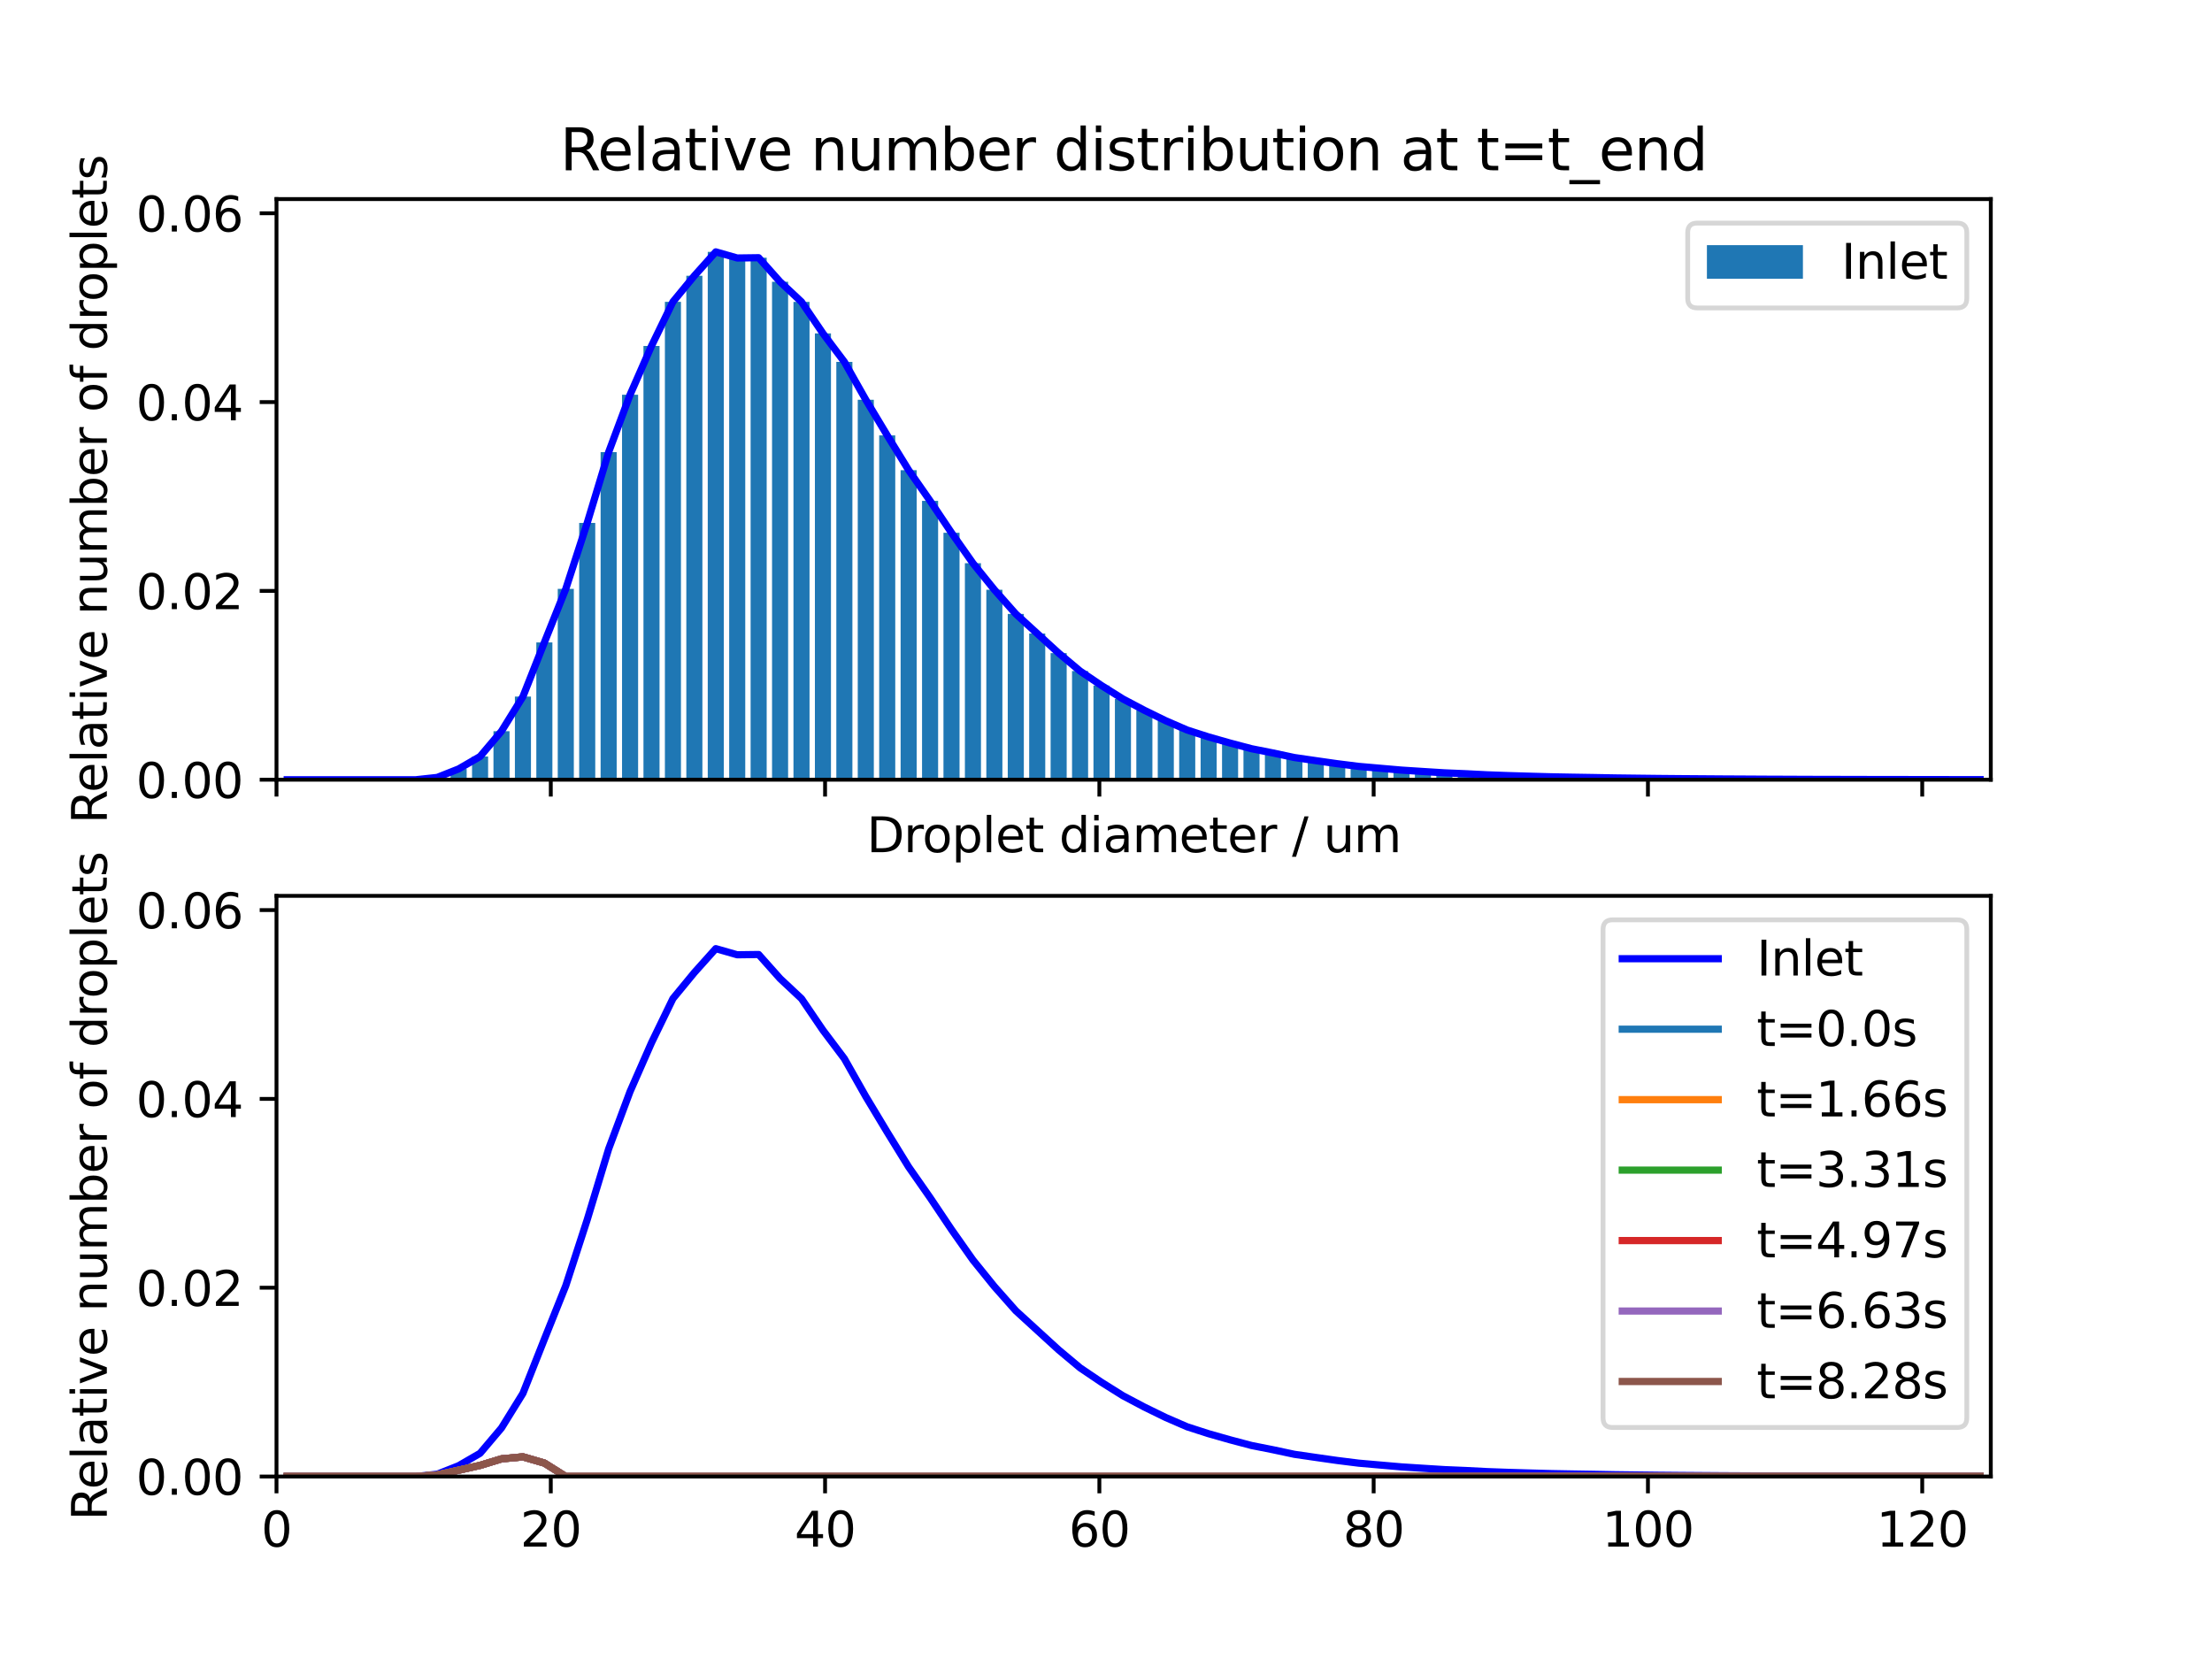 <?xml version="1.0" encoding="utf-8" standalone="no"?>
<!DOCTYPE svg PUBLIC "-//W3C//DTD SVG 1.1//EN"
  "http://www.w3.org/Graphics/SVG/1.1/DTD/svg11.dtd">
<svg xmlns:xlink="http://www.w3.org/1999/xlink" width="460.8pt" height="345.6pt" viewBox="0 0 460.8 345.6" xmlns="http://www.w3.org/2000/svg" version="1.1">
 <defs>
  <style type="text/css">*{stroke-linejoin: round; stroke-linecap: butt}</style>
 </defs>
 <g id="figure_1">
  <g id="patch_1">
   <path d="M 0 345.6 
L 460.8 345.6 
L 460.8 0 
L 0 0 
z
" style="fill: #ffffff"/>
  </g>
  <g id="axes_1">
   <g id="patch_2">
    <path d="M 57.6 162.432 
L 414.72 162.432 
L 414.72 41.472 
L 57.6 41.472 
z
" style="fill: #ffffff"/>
   </g>
   <g id="patch_3">
    <path d="M 58.158 162.432 
L 61.506 162.432 
L 61.506 162.432 
L 58.158 162.432 
z
" clip-path="url(#p326d465fbf)" style="fill: #1f77b4"/>
   </g>
   <g id="patch_4">
    <path d="M 62.622 162.432 
L 65.97 162.432 
L 65.97 162.432 
L 62.622 162.432 
z
" clip-path="url(#p326d465fbf)" style="fill: #1f77b4"/>
   </g>
   <g id="patch_5">
    <path d="M 67.086 162.432 
L 70.434 162.432 
L 70.434 162.432 
L 67.086 162.432 
z
" clip-path="url(#p326d465fbf)" style="fill: #1f77b4"/>
   </g>
   <g id="patch_6">
    <path d="M 71.55 162.432 
L 74.898 162.432 
L 74.898 162.432 
L 71.55 162.432 
z
" clip-path="url(#p326d465fbf)" style="fill: #1f77b4"/>
   </g>
   <g id="patch_7">
    <path d="M 76.014 162.432 
L 79.362 162.432 
L 79.362 162.432 
L 76.014 162.432 
z
" clip-path="url(#p326d465fbf)" style="fill: #1f77b4"/>
   </g>
   <g id="patch_8">
    <path d="M 80.478 162.432 
L 83.826 162.432 
L 83.826 162.432 
L 80.478 162.432 
z
" clip-path="url(#p326d465fbf)" style="fill: #1f77b4"/>
   </g>
   <g id="patch_9">
    <path d="M 84.942 162.432 
L 88.29 162.432 
L 88.29 162.432 
L 84.942 162.432 
z
" clip-path="url(#p326d465fbf)" style="fill: #1f77b4"/>
   </g>
   <g id="patch_10">
    <path d="M 89.406 162.432 
L 92.754 162.432 
L 92.754 161.95 
L 89.406 161.95 
z
" clip-path="url(#p326d465fbf)" style="fill: #1f77b4"/>
   </g>
   <g id="patch_11">
    <path d="M 93.87 162.432 
L 97.218 162.432 
L 97.218 160.181 
L 93.87 160.181 
z
" clip-path="url(#p326d465fbf)" style="fill: #1f77b4"/>
   </g>
   <g id="patch_12">
    <path d="M 98.334 162.432 
L 101.682 162.432 
L 101.682 157.596 
L 98.334 157.596 
z
" clip-path="url(#p326d465fbf)" style="fill: #1f77b4"/>
   </g>
   <g id="patch_13">
    <path d="M 102.798 162.432 
L 106.146 162.432 
L 106.146 152.318 
L 102.798 152.318 
z
" clip-path="url(#p326d465fbf)" style="fill: #1f77b4"/>
   </g>
   <g id="patch_14">
    <path d="M 107.262 162.432 
L 110.61 162.432 
L 110.61 145.111 
L 107.262 145.111 
z
" clip-path="url(#p326d465fbf)" style="fill: #1f77b4"/>
   </g>
   <g id="patch_15">
    <path d="M 111.726 162.432 
L 115.074 162.432 
L 115.074 133.833 
L 111.726 133.833 
z
" clip-path="url(#p326d465fbf)" style="fill: #1f77b4"/>
   </g>
   <g id="patch_16">
    <path d="M 116.19 162.432 
L 119.538 162.432 
L 119.538 122.677 
L 116.19 122.677 
z
" clip-path="url(#p326d465fbf)" style="fill: #1f77b4"/>
   </g>
   <g id="patch_17">
    <path d="M 120.654 162.432 
L 124.002 162.432 
L 124.002 108.932 
L 120.654 108.932 
z
" clip-path="url(#p326d465fbf)" style="fill: #1f77b4"/>
   </g>
   <g id="patch_18">
    <path d="M 125.118 162.432 
L 128.466 162.432 
L 128.466 94.19 
L 125.118 94.19 
z
" clip-path="url(#p326d465fbf)" style="fill: #1f77b4"/>
   </g>
   <g id="patch_19">
    <path d="M 129.582 162.432 
L 132.93 162.432 
L 132.93 82.231 
L 129.582 82.231 
z
" clip-path="url(#p326d465fbf)" style="fill: #1f77b4"/>
   </g>
   <g id="patch_20">
    <path d="M 134.046 162.432 
L 137.394 162.432 
L 137.394 72.073 
L 134.046 72.073 
z
" clip-path="url(#p326d465fbf)" style="fill: #1f77b4"/>
   </g>
   <g id="patch_21">
    <path d="M 138.51 162.432 
L 141.858 162.432 
L 141.858 62.872 
L 138.51 62.872 
z
" clip-path="url(#p326d465fbf)" style="fill: #1f77b4"/>
   </g>
   <g id="patch_22">
    <path d="M 142.974 162.432 
L 146.322 162.432 
L 146.322 57.449 
L 142.974 57.449 
z
" clip-path="url(#p326d465fbf)" style="fill: #1f77b4"/>
   </g>
   <g id="patch_23">
    <path d="M 147.438 162.432 
L 150.786 162.432 
L 150.786 52.468 
L 147.438 52.468 
z
" clip-path="url(#p326d465fbf)" style="fill: #1f77b4"/>
   </g>
   <g id="patch_24">
    <path d="M 151.902 162.432 
L 155.25 162.432 
L 155.25 53.746 
L 151.902 53.746 
z
" clip-path="url(#p326d465fbf)" style="fill: #1f77b4"/>
   </g>
   <g id="patch_25">
    <path d="M 156.366 162.432 
L 159.714 162.432 
L 159.714 53.687 
L 156.366 53.687 
z
" clip-path="url(#p326d465fbf)" style="fill: #1f77b4"/>
   </g>
   <g id="patch_26">
    <path d="M 160.83 162.432 
L 164.178 162.432 
L 164.178 58.701 
L 160.83 58.701 
z
" clip-path="url(#p326d465fbf)" style="fill: #1f77b4"/>
   </g>
   <g id="patch_27">
    <path d="M 165.294 162.432 
L 168.642 162.432 
L 168.642 62.886 
L 165.294 62.886 
z
" clip-path="url(#p326d465fbf)" style="fill: #1f77b4"/>
   </g>
   <g id="patch_28">
    <path d="M 169.758 162.432 
L 173.106 162.432 
L 173.106 69.451 
L 169.758 69.451 
z
" clip-path="url(#p326d465fbf)" style="fill: #1f77b4"/>
   </g>
   <g id="patch_29">
    <path d="M 174.222 162.432 
L 177.57 162.432 
L 177.57 75.384 
L 174.222 75.384 
z
" clip-path="url(#p326d465fbf)" style="fill: #1f77b4"/>
   </g>
   <g id="patch_30">
    <path d="M 178.686 162.432 
L 182.034 162.432 
L 182.034 83.275 
L 178.686 83.275 
z
" clip-path="url(#p326d465fbf)" style="fill: #1f77b4"/>
   </g>
   <g id="patch_31">
    <path d="M 183.15 162.432 
L 186.498 162.432 
L 186.498 90.695 
L 183.15 90.695 
z
" clip-path="url(#p326d465fbf)" style="fill: #1f77b4"/>
   </g>
   <g id="patch_32">
    <path d="M 187.614 162.432 
L 190.962 162.432 
L 190.962 97.942 
L 187.614 97.942 
z
" clip-path="url(#p326d465fbf)" style="fill: #1f77b4"/>
   </g>
   <g id="patch_33">
    <path d="M 192.078 162.432 
L 195.426 162.432 
L 195.426 104.334 
L 192.078 104.334 
z
" clip-path="url(#p326d465fbf)" style="fill: #1f77b4"/>
   </g>
   <g id="patch_34">
    <path d="M 196.542 162.432 
L 199.89 162.432 
L 199.89 110.987 
L 196.542 110.987 
z
" clip-path="url(#p326d465fbf)" style="fill: #1f77b4"/>
   </g>
   <g id="patch_35">
    <path d="M 201.006 162.432 
L 204.354 162.432 
L 204.354 117.328 
L 201.006 117.328 
z
" clip-path="url(#p326d465fbf)" style="fill: #1f77b4"/>
   </g>
   <g id="patch_36">
    <path d="M 205.47 162.432 
L 208.818 162.432 
L 208.818 122.85 
L 205.47 122.85 
z
" clip-path="url(#p326d465fbf)" style="fill: #1f77b4"/>
   </g>
   <g id="patch_37">
    <path d="M 209.934 162.432 
L 213.282 162.432 
L 213.282 127.894 
L 209.934 127.894 
z
" clip-path="url(#p326d465fbf)" style="fill: #1f77b4"/>
   </g>
   <g id="patch_38">
    <path d="M 214.398 162.432 
L 217.746 162.432 
L 217.746 131.976 
L 214.398 131.976 
z
" clip-path="url(#p326d465fbf)" style="fill: #1f77b4"/>
   </g>
   <g id="patch_39">
    <path d="M 218.862 162.432 
L 222.21 162.432 
L 222.21 136.055 
L 218.862 136.055 
z
" clip-path="url(#p326d465fbf)" style="fill: #1f77b4"/>
   </g>
   <g id="patch_40">
    <path d="M 223.326 162.432 
L 226.674 162.432 
L 226.674 139.793 
L 223.326 139.793 
z
" clip-path="url(#p326d465fbf)" style="fill: #1f77b4"/>
   </g>
   <g id="patch_41">
    <path d="M 227.79 162.432 
L 231.138 162.432 
L 231.138 142.809 
L 227.79 142.809 
z
" clip-path="url(#p326d465fbf)" style="fill: #1f77b4"/>
   </g>
   <g id="patch_42">
    <path d="M 232.254 162.432 
L 235.602 162.432 
L 235.602 145.607 
L 232.254 145.607 
z
" clip-path="url(#p326d465fbf)" style="fill: #1f77b4"/>
   </g>
   <g id="patch_43">
    <path d="M 236.718 162.432 
L 240.066 162.432 
L 240.066 147.968 
L 236.718 147.968 
z
" clip-path="url(#p326d465fbf)" style="fill: #1f77b4"/>
   </g>
   <g id="patch_44">
    <path d="M 241.182 162.432 
L 244.53 162.432 
L 244.53 150.149 
L 241.182 150.149 
z
" clip-path="url(#p326d465fbf)" style="fill: #1f77b4"/>
   </g>
   <g id="patch_45">
    <path d="M 245.646 162.432 
L 248.994 162.432 
L 248.994 152.083 
L 245.646 152.083 
z
" clip-path="url(#p326d465fbf)" style="fill: #1f77b4"/>
   </g>
   <g id="patch_46">
    <path d="M 250.11 162.432 
L 253.458 162.432 
L 253.458 153.52 
L 250.11 153.52 
z
" clip-path="url(#p326d465fbf)" style="fill: #1f77b4"/>
   </g>
   <g id="patch_47">
    <path d="M 254.574 162.432 
L 257.922 162.432 
L 257.922 154.788 
L 254.574 154.788 
z
" clip-path="url(#p326d465fbf)" style="fill: #1f77b4"/>
   </g>
   <g id="patch_48">
    <path d="M 259.038 162.432 
L 262.386 162.432 
L 262.386 155.969 
L 259.038 155.969 
z
" clip-path="url(#p326d465fbf)" style="fill: #1f77b4"/>
   </g>
   <g id="patch_49">
    <path d="M 263.502 162.432 
L 266.85 162.432 
L 266.85 156.855 
L 263.502 156.855 
z
" clip-path="url(#p326d465fbf)" style="fill: #1f77b4"/>
   </g>
   <g id="patch_50">
    <path d="M 267.966 162.432 
L 271.314 162.432 
L 271.314 157.806 
L 267.966 157.806 
z
" clip-path="url(#p326d465fbf)" style="fill: #1f77b4"/>
   </g>
   <g id="patch_51">
    <path d="M 272.43 162.432 
L 275.778 162.432 
L 275.778 158.456 
L 272.43 158.456 
z
" clip-path="url(#p326d465fbf)" style="fill: #1f77b4"/>
   </g>
   <g id="patch_52">
    <path d="M 276.894 162.432 
L 280.242 162.432 
L 280.242 159.093 
L 276.894 159.093 
z
" clip-path="url(#p326d465fbf)" style="fill: #1f77b4"/>
   </g>
   <g id="patch_53">
    <path d="M 281.358 162.432 
L 284.706 162.432 
L 284.706 159.651 
L 281.358 159.651 
z
" clip-path="url(#p326d465fbf)" style="fill: #1f77b4"/>
   </g>
   <g id="patch_54">
    <path d="M 285.822 162.432 
L 289.17 162.432 
L 289.17 160.041 
L 285.822 160.041 
z
" clip-path="url(#p326d465fbf)" style="fill: #1f77b4"/>
   </g>
   <g id="patch_55">
    <path d="M 290.286 162.432 
L 293.634 162.432 
L 293.634 160.428 
L 290.286 160.428 
z
" clip-path="url(#p326d465fbf)" style="fill: #1f77b4"/>
   </g>
   <g id="patch_56">
    <path d="M 294.75 162.432 
L 298.098 162.432 
L 298.098 160.715 
L 294.75 160.715 
z
" clip-path="url(#p326d465fbf)" style="fill: #1f77b4"/>
   </g>
   <g id="patch_57">
    <path d="M 299.214 162.432 
L 302.562 162.432 
L 302.562 160.994 
L 299.214 160.994 
z
" clip-path="url(#p326d465fbf)" style="fill: #1f77b4"/>
   </g>
   <g id="patch_58">
    <path d="M 303.678 162.432 
L 307.026 162.432 
L 307.026 161.182 
L 303.678 161.182 
z
" clip-path="url(#p326d465fbf)" style="fill: #1f77b4"/>
   </g>
   <g id="patch_59">
    <path d="M 308.142 162.432 
L 311.49 162.432 
L 311.49 161.41 
L 308.142 161.41 
z
" clip-path="url(#p326d465fbf)" style="fill: #1f77b4"/>
   </g>
   <g id="patch_60">
    <path d="M 312.606 162.432 
L 315.954 162.432 
L 315.954 161.571 
L 312.606 161.571 
z
" clip-path="url(#p326d465fbf)" style="fill: #1f77b4"/>
   </g>
   <g id="patch_61">
    <path d="M 317.07 162.432 
L 320.418 162.432 
L 320.418 161.702 
L 317.07 161.702 
z
" clip-path="url(#p326d465fbf)" style="fill: #1f77b4"/>
   </g>
   <g id="patch_62">
    <path d="M 321.534 162.432 
L 324.882 162.432 
L 324.882 161.823 
L 321.534 161.823 
z
" clip-path="url(#p326d465fbf)" style="fill: #1f77b4"/>
   </g>
   <g id="patch_63">
    <path d="M 325.998 162.432 
L 329.346 162.432 
L 329.346 161.905 
L 325.998 161.905 
z
" clip-path="url(#p326d465fbf)" style="fill: #1f77b4"/>
   </g>
   <g id="patch_64">
    <path d="M 330.462 162.432 
L 333.81 162.432 
L 333.81 161.977 
L 330.462 161.977 
z
" clip-path="url(#p326d465fbf)" style="fill: #1f77b4"/>
   </g>
   <g id="patch_65">
    <path d="M 334.926 162.432 
L 338.274 162.432 
L 338.274 162.059 
L 334.926 162.059 
z
" clip-path="url(#p326d465fbf)" style="fill: #1f77b4"/>
   </g>
   <g id="patch_66">
    <path d="M 339.39 162.432 
L 342.738 162.432 
L 342.738 162.114 
L 339.39 162.114 
z
" clip-path="url(#p326d465fbf)" style="fill: #1f77b4"/>
   </g>
   <g id="patch_67">
    <path d="M 343.854 162.432 
L 347.202 162.432 
L 347.202 162.166 
L 343.854 162.166 
z
" clip-path="url(#p326d465fbf)" style="fill: #1f77b4"/>
   </g>
   <g id="patch_68">
    <path d="M 348.318 162.432 
L 351.666 162.432 
L 351.666 162.206 
L 348.318 162.206 
z
" clip-path="url(#p326d465fbf)" style="fill: #1f77b4"/>
   </g>
   <g id="patch_69">
    <path d="M 352.782 162.432 
L 356.13 162.432 
L 356.13 162.238 
L 352.782 162.238 
z
" clip-path="url(#p326d465fbf)" style="fill: #1f77b4"/>
   </g>
   <g id="patch_70">
    <path d="M 357.246 162.432 
L 360.594 162.432 
L 360.594 162.27 
L 357.246 162.27 
z
" clip-path="url(#p326d465fbf)" style="fill: #1f77b4"/>
   </g>
   <g id="patch_71">
    <path d="M 361.71 162.432 
L 365.058 162.432 
L 365.058 162.293 
L 361.71 162.293 
z
" clip-path="url(#p326d465fbf)" style="fill: #1f77b4"/>
   </g>
   <g id="patch_72">
    <path d="M 366.174 162.432 
L 369.522 162.432 
L 369.522 162.318 
L 366.174 162.318 
z
" clip-path="url(#p326d465fbf)" style="fill: #1f77b4"/>
   </g>
   <g id="patch_73">
    <path d="M 370.638 162.432 
L 373.986 162.432 
L 373.986 162.335 
L 370.638 162.335 
z
" clip-path="url(#p326d465fbf)" style="fill: #1f77b4"/>
   </g>
   <g id="patch_74">
    <path d="M 375.102 162.432 
L 378.45 162.432 
L 378.45 162.354 
L 375.102 162.354 
z
" clip-path="url(#p326d465fbf)" style="fill: #1f77b4"/>
   </g>
   <g id="patch_75">
    <path d="M 379.566 162.432 
L 382.914 162.432 
L 382.914 162.363 
L 379.566 162.363 
z
" clip-path="url(#p326d465fbf)" style="fill: #1f77b4"/>
   </g>
   <g id="patch_76">
    <path d="M 384.03 162.432 
L 387.378 162.432 
L 387.378 162.374 
L 384.03 162.374 
z
" clip-path="url(#p326d465fbf)" style="fill: #1f77b4"/>
   </g>
   <g id="patch_77">
    <path d="M 388.494 162.432 
L 391.842 162.432 
L 391.842 162.383 
L 388.494 162.383 
z
" clip-path="url(#p326d465fbf)" style="fill: #1f77b4"/>
   </g>
   <g id="patch_78">
    <path d="M 392.958 162.432 
L 396.306 162.432 
L 396.306 162.388 
L 392.958 162.388 
z
" clip-path="url(#p326d465fbf)" style="fill: #1f77b4"/>
   </g>
   <g id="patch_79">
    <path d="M 397.422 162.432 
L 400.77 162.432 
L 400.77 162.395 
L 397.422 162.395 
z
" clip-path="url(#p326d465fbf)" style="fill: #1f77b4"/>
   </g>
   <g id="patch_80">
    <path d="M 401.886 162.432 
L 405.234 162.432 
L 405.234 162.401 
L 401.886 162.401 
z
" clip-path="url(#p326d465fbf)" style="fill: #1f77b4"/>
   </g>
   <g id="patch_81">
    <path d="M 406.35 162.432 
L 409.698 162.432 
L 409.698 162.408 
L 406.35 162.408 
z
" clip-path="url(#p326d465fbf)" style="fill: #1f77b4"/>
   </g>
   <g id="patch_82">
    <path d="M 410.814 162.432 
L 414.162 162.432 
L 414.162 162.411 
L 410.814 162.411 
z
" clip-path="url(#p326d465fbf)" style="fill: #1f77b4"/>
   </g>
   <g id="matplotlib.axis_1">
    <g id="xtick_1">
     <g id="line2d_1">
      <defs>
       <path id="mddc03c57d8" d="M 0 0 
L 0 3.5 
" style="stroke: #000000; stroke-width: 0.8"/>
      </defs>
      <g>
       <use xlink:href="#mddc03c57d8" x="57.6" y="162.432" style="stroke: #000000; stroke-width: 0.8"/>
      </g>
     </g>
    </g>
    <g id="xtick_2">
     <g id="line2d_2">
      <g>
       <use xlink:href="#mddc03c57d8" x="114.739" y="162.432" style="stroke: #000000; stroke-width: 0.8"/>
      </g>
     </g>
    </g>
    <g id="xtick_3">
     <g id="line2d_3">
      <g>
       <use xlink:href="#mddc03c57d8" x="171.878" y="162.432" style="stroke: #000000; stroke-width: 0.8"/>
      </g>
     </g>
    </g>
    <g id="xtick_4">
     <g id="line2d_4">
      <g>
       <use xlink:href="#mddc03c57d8" x="229.018" y="162.432" style="stroke: #000000; stroke-width: 0.8"/>
      </g>
     </g>
    </g>
    <g id="xtick_5">
     <g id="line2d_5">
      <g>
       <use xlink:href="#mddc03c57d8" x="286.157" y="162.432" style="stroke: #000000; stroke-width: 0.8"/>
      </g>
     </g>
    </g>
    <g id="xtick_6">
     <g id="line2d_6">
      <g>
       <use xlink:href="#mddc03c57d8" x="343.296" y="162.432" style="stroke: #000000; stroke-width: 0.8"/>
      </g>
     </g>
    </g>
    <g id="xtick_7">
     <g id="line2d_7">
      <g>
       <use xlink:href="#mddc03c57d8" x="400.435" y="162.432" style="stroke: #000000; stroke-width: 0.8"/>
      </g>
     </g>
    </g>
    <g id="text_1">
     <!-- Droplet diameter / um -->
     <g transform="translate(180.551 177.53) scale(0.1 -0.1)">
      <defs>
       <path id="DejaVuSans-44" d="M 1259 4147 
L 1259 519 
L 2022 519 
Q 2988 519 3436 956 
Q 3884 1394 3884 2338 
Q 3884 3275 3436 3711 
Q 2988 4147 2022 4147 
L 1259 4147 
z
M 628 4666 
L 1925 4666 
Q 3281 4666 3915 4102 
Q 4550 3538 4550 2338 
Q 4550 1131 3912 565 
Q 3275 0 1925 0 
L 628 0 
L 628 4666 
z
" transform="scale(0.016)"/>
       <path id="DejaVuSans-72" d="M 2631 2963 
Q 2534 3019 2420 3045 
Q 2306 3072 2169 3072 
Q 1681 3072 1420 2755 
Q 1159 2438 1159 1844 
L 1159 0 
L 581 0 
L 581 3500 
L 1159 3500 
L 1159 2956 
Q 1341 3275 1631 3429 
Q 1922 3584 2338 3584 
Q 2397 3584 2469 3576 
Q 2541 3569 2628 3553 
L 2631 2963 
z
" transform="scale(0.016)"/>
       <path id="DejaVuSans-6f" d="M 1959 3097 
Q 1497 3097 1228 2736 
Q 959 2375 959 1747 
Q 959 1119 1226 758 
Q 1494 397 1959 397 
Q 2419 397 2687 759 
Q 2956 1122 2956 1747 
Q 2956 2369 2687 2733 
Q 2419 3097 1959 3097 
z
M 1959 3584 
Q 2709 3584 3137 3096 
Q 3566 2609 3566 1747 
Q 3566 888 3137 398 
Q 2709 -91 1959 -91 
Q 1206 -91 779 398 
Q 353 888 353 1747 
Q 353 2609 779 3096 
Q 1206 3584 1959 3584 
z
" transform="scale(0.016)"/>
       <path id="DejaVuSans-70" d="M 1159 525 
L 1159 -1331 
L 581 -1331 
L 581 3500 
L 1159 3500 
L 1159 2969 
Q 1341 3281 1617 3432 
Q 1894 3584 2278 3584 
Q 2916 3584 3314 3078 
Q 3713 2572 3713 1747 
Q 3713 922 3314 415 
Q 2916 -91 2278 -91 
Q 1894 -91 1617 61 
Q 1341 213 1159 525 
z
M 3116 1747 
Q 3116 2381 2855 2742 
Q 2594 3103 2138 3103 
Q 1681 3103 1420 2742 
Q 1159 2381 1159 1747 
Q 1159 1113 1420 752 
Q 1681 391 2138 391 
Q 2594 391 2855 752 
Q 3116 1113 3116 1747 
z
" transform="scale(0.016)"/>
       <path id="DejaVuSans-6c" d="M 603 4863 
L 1178 4863 
L 1178 0 
L 603 0 
L 603 4863 
z
" transform="scale(0.016)"/>
       <path id="DejaVuSans-65" d="M 3597 1894 
L 3597 1613 
L 953 1613 
Q 991 1019 1311 708 
Q 1631 397 2203 397 
Q 2534 397 2845 478 
Q 3156 559 3463 722 
L 3463 178 
Q 3153 47 2828 -22 
Q 2503 -91 2169 -91 
Q 1331 -91 842 396 
Q 353 884 353 1716 
Q 353 2575 817 3079 
Q 1281 3584 2069 3584 
Q 2775 3584 3186 3129 
Q 3597 2675 3597 1894 
z
M 3022 2063 
Q 3016 2534 2758 2815 
Q 2500 3097 2075 3097 
Q 1594 3097 1305 2825 
Q 1016 2553 972 2059 
L 3022 2063 
z
" transform="scale(0.016)"/>
       <path id="DejaVuSans-74" d="M 1172 4494 
L 1172 3500 
L 2356 3500 
L 2356 3053 
L 1172 3053 
L 1172 1153 
Q 1172 725 1289 603 
Q 1406 481 1766 481 
L 2356 481 
L 2356 0 
L 1766 0 
Q 1100 0 847 248 
Q 594 497 594 1153 
L 594 3053 
L 172 3053 
L 172 3500 
L 594 3500 
L 594 4494 
L 1172 4494 
z
" transform="scale(0.016)"/>
       <path id="DejaVuSans-20" transform="scale(0.016)"/>
       <path id="DejaVuSans-64" d="M 2906 2969 
L 2906 4863 
L 3481 4863 
L 3481 0 
L 2906 0 
L 2906 525 
Q 2725 213 2448 61 
Q 2172 -91 1784 -91 
Q 1150 -91 751 415 
Q 353 922 353 1747 
Q 353 2572 751 3078 
Q 1150 3584 1784 3584 
Q 2172 3584 2448 3432 
Q 2725 3281 2906 2969 
z
M 947 1747 
Q 947 1113 1208 752 
Q 1469 391 1925 391 
Q 2381 391 2643 752 
Q 2906 1113 2906 1747 
Q 2906 2381 2643 2742 
Q 2381 3103 1925 3103 
Q 1469 3103 1208 2742 
Q 947 2381 947 1747 
z
" transform="scale(0.016)"/>
       <path id="DejaVuSans-69" d="M 603 3500 
L 1178 3500 
L 1178 0 
L 603 0 
L 603 3500 
z
M 603 4863 
L 1178 4863 
L 1178 4134 
L 603 4134 
L 603 4863 
z
" transform="scale(0.016)"/>
       <path id="DejaVuSans-61" d="M 2194 1759 
Q 1497 1759 1228 1600 
Q 959 1441 959 1056 
Q 959 750 1161 570 
Q 1363 391 1709 391 
Q 2188 391 2477 730 
Q 2766 1069 2766 1631 
L 2766 1759 
L 2194 1759 
z
M 3341 1997 
L 3341 0 
L 2766 0 
L 2766 531 
Q 2569 213 2275 61 
Q 1981 -91 1556 -91 
Q 1019 -91 701 211 
Q 384 513 384 1019 
Q 384 1609 779 1909 
Q 1175 2209 1959 2209 
L 2766 2209 
L 2766 2266 
Q 2766 2663 2505 2880 
Q 2244 3097 1772 3097 
Q 1472 3097 1187 3025 
Q 903 2953 641 2809 
L 641 3341 
Q 956 3463 1253 3523 
Q 1550 3584 1831 3584 
Q 2591 3584 2966 3190 
Q 3341 2797 3341 1997 
z
" transform="scale(0.016)"/>
       <path id="DejaVuSans-6d" d="M 3328 2828 
Q 3544 3216 3844 3400 
Q 4144 3584 4550 3584 
Q 5097 3584 5394 3201 
Q 5691 2819 5691 2113 
L 5691 0 
L 5113 0 
L 5113 2094 
Q 5113 2597 4934 2840 
Q 4756 3084 4391 3084 
Q 3944 3084 3684 2787 
Q 3425 2491 3425 1978 
L 3425 0 
L 2847 0 
L 2847 2094 
Q 2847 2600 2669 2842 
Q 2491 3084 2119 3084 
Q 1678 3084 1418 2786 
Q 1159 2488 1159 1978 
L 1159 0 
L 581 0 
L 581 3500 
L 1159 3500 
L 1159 2956 
Q 1356 3278 1631 3431 
Q 1906 3584 2284 3584 
Q 2666 3584 2933 3390 
Q 3200 3197 3328 2828 
z
" transform="scale(0.016)"/>
       <path id="DejaVuSans-2f" d="M 1625 4666 
L 2156 4666 
L 531 -594 
L 0 -594 
L 1625 4666 
z
" transform="scale(0.016)"/>
       <path id="DejaVuSans-75" d="M 544 1381 
L 544 3500 
L 1119 3500 
L 1119 1403 
Q 1119 906 1312 657 
Q 1506 409 1894 409 
Q 2359 409 2629 706 
Q 2900 1003 2900 1516 
L 2900 3500 
L 3475 3500 
L 3475 0 
L 2900 0 
L 2900 538 
Q 2691 219 2414 64 
Q 2138 -91 1772 -91 
Q 1169 -91 856 284 
Q 544 659 544 1381 
z
M 1991 3584 
L 1991 3584 
z
" transform="scale(0.016)"/>
      </defs>
      <use xlink:href="#DejaVuSans-44"/>
      <use xlink:href="#DejaVuSans-72" x="77.002"/>
      <use xlink:href="#DejaVuSans-6f" x="115.865"/>
      <use xlink:href="#DejaVuSans-70" x="177.047"/>
      <use xlink:href="#DejaVuSans-6c" x="240.523"/>
      <use xlink:href="#DejaVuSans-65" x="268.307"/>
      <use xlink:href="#DejaVuSans-74" x="329.83"/>
      <use xlink:href="#DejaVuSans-20" x="369.039"/>
      <use xlink:href="#DejaVuSans-64" x="400.826"/>
      <use xlink:href="#DejaVuSans-69" x="464.303"/>
      <use xlink:href="#DejaVuSans-61" x="492.086"/>
      <use xlink:href="#DejaVuSans-6d" x="553.365"/>
      <use xlink:href="#DejaVuSans-65" x="650.777"/>
      <use xlink:href="#DejaVuSans-74" x="712.301"/>
      <use xlink:href="#DejaVuSans-65" x="751.51"/>
      <use xlink:href="#DejaVuSans-72" x="813.033"/>
      <use xlink:href="#DejaVuSans-20" x="854.146"/>
      <use xlink:href="#DejaVuSans-2f" x="885.934"/>
      <use xlink:href="#DejaVuSans-20" x="919.625"/>
      <use xlink:href="#DejaVuSans-75" x="951.412"/>
      <use xlink:href="#DejaVuSans-6d" x="1014.791"/>
     </g>
    </g>
   </g>
   <g id="matplotlib.axis_2">
    <g id="ytick_1">
     <g id="line2d_8">
      <defs>
       <path id="m9ff83c7c38" d="M 0 0 
L -3.5 0 
" style="stroke: #000000; stroke-width: 0.8"/>
      </defs>
      <g>
       <use xlink:href="#m9ff83c7c38" x="57.6" y="162.432" style="stroke: #000000; stroke-width: 0.8"/>
      </g>
     </g>
     <g id="text_2">
      <!-- 0.00 -->
      <g transform="translate(28.334 166.231) scale(0.1 -0.1)">
       <defs>
        <path id="DejaVuSans-30" d="M 2034 4250 
Q 1547 4250 1301 3770 
Q 1056 3291 1056 2328 
Q 1056 1369 1301 889 
Q 1547 409 2034 409 
Q 2525 409 2770 889 
Q 3016 1369 3016 2328 
Q 3016 3291 2770 3770 
Q 2525 4250 2034 4250 
z
M 2034 4750 
Q 2819 4750 3233 4129 
Q 3647 3509 3647 2328 
Q 3647 1150 3233 529 
Q 2819 -91 2034 -91 
Q 1250 -91 836 529 
Q 422 1150 422 2328 
Q 422 3509 836 4129 
Q 1250 4750 2034 4750 
z
" transform="scale(0.016)"/>
        <path id="DejaVuSans-2e" d="M 684 794 
L 1344 794 
L 1344 0 
L 684 0 
L 684 794 
z
" transform="scale(0.016)"/>
       </defs>
       <use xlink:href="#DejaVuSans-30"/>
       <use xlink:href="#DejaVuSans-2e" x="63.623"/>
       <use xlink:href="#DejaVuSans-30" x="95.41"/>
       <use xlink:href="#DejaVuSans-30" x="159.033"/>
      </g>
     </g>
    </g>
    <g id="ytick_2">
     <g id="line2d_9">
      <g>
       <use xlink:href="#m9ff83c7c38" x="57.6" y="123.098" style="stroke: #000000; stroke-width: 0.8"/>
      </g>
     </g>
     <g id="text_3">
      <!-- 0.02 -->
      <g transform="translate(28.334 126.897) scale(0.1 -0.1)">
       <defs>
        <path id="DejaVuSans-32" d="M 1228 531 
L 3431 531 
L 3431 0 
L 469 0 
L 469 531 
Q 828 903 1448 1529 
Q 2069 2156 2228 2338 
Q 2531 2678 2651 2914 
Q 2772 3150 2772 3378 
Q 2772 3750 2511 3984 
Q 2250 4219 1831 4219 
Q 1534 4219 1204 4116 
Q 875 4013 500 3803 
L 500 4441 
Q 881 4594 1212 4672 
Q 1544 4750 1819 4750 
Q 2544 4750 2975 4387 
Q 3406 4025 3406 3419 
Q 3406 3131 3298 2873 
Q 3191 2616 2906 2266 
Q 2828 2175 2409 1742 
Q 1991 1309 1228 531 
z
" transform="scale(0.016)"/>
       </defs>
       <use xlink:href="#DejaVuSans-30"/>
       <use xlink:href="#DejaVuSans-2e" x="63.623"/>
       <use xlink:href="#DejaVuSans-30" x="95.41"/>
       <use xlink:href="#DejaVuSans-32" x="159.033"/>
      </g>
     </g>
    </g>
    <g id="ytick_3">
     <g id="line2d_10">
      <g>
       <use xlink:href="#m9ff83c7c38" x="57.6" y="83.764" style="stroke: #000000; stroke-width: 0.8"/>
      </g>
     </g>
     <g id="text_4">
      <!-- 0.04 -->
      <g transform="translate(28.334 87.564) scale(0.1 -0.1)">
       <defs>
        <path id="DejaVuSans-34" d="M 2419 4116 
L 825 1625 
L 2419 1625 
L 2419 4116 
z
M 2253 4666 
L 3047 4666 
L 3047 1625 
L 3713 1625 
L 3713 1100 
L 3047 1100 
L 3047 0 
L 2419 0 
L 2419 1100 
L 313 1100 
L 313 1709 
L 2253 4666 
z
" transform="scale(0.016)"/>
       </defs>
       <use xlink:href="#DejaVuSans-30"/>
       <use xlink:href="#DejaVuSans-2e" x="63.623"/>
       <use xlink:href="#DejaVuSans-30" x="95.41"/>
       <use xlink:href="#DejaVuSans-34" x="159.033"/>
      </g>
     </g>
    </g>
    <g id="ytick_4">
     <g id="line2d_11">
      <g>
       <use xlink:href="#m9ff83c7c38" x="57.6" y="44.43" style="stroke: #000000; stroke-width: 0.8"/>
      </g>
     </g>
     <g id="text_5">
      <!-- 0.06 -->
      <g transform="translate(28.334 48.23) scale(0.1 -0.1)">
       <defs>
        <path id="DejaVuSans-36" d="M 2113 2584 
Q 1688 2584 1439 2293 
Q 1191 2003 1191 1497 
Q 1191 994 1439 701 
Q 1688 409 2113 409 
Q 2538 409 2786 701 
Q 3034 994 3034 1497 
Q 3034 2003 2786 2293 
Q 2538 2584 2113 2584 
z
M 3366 4563 
L 3366 3988 
Q 3128 4100 2886 4159 
Q 2644 4219 2406 4219 
Q 1781 4219 1451 3797 
Q 1122 3375 1075 2522 
Q 1259 2794 1537 2939 
Q 1816 3084 2150 3084 
Q 2853 3084 3261 2657 
Q 3669 2231 3669 1497 
Q 3669 778 3244 343 
Q 2819 -91 2113 -91 
Q 1303 -91 875 529 
Q 447 1150 447 2328 
Q 447 3434 972 4092 
Q 1497 4750 2381 4750 
Q 2619 4750 2861 4703 
Q 3103 4656 3366 4563 
z
" transform="scale(0.016)"/>
       </defs>
       <use xlink:href="#DejaVuSans-30"/>
       <use xlink:href="#DejaVuSans-2e" x="63.623"/>
       <use xlink:href="#DejaVuSans-30" x="95.41"/>
       <use xlink:href="#DejaVuSans-36" x="159.033"/>
      </g>
     </g>
    </g>
    <g id="text_6">
     <!-- Relative number of droplets -->
     <g transform="translate(22.255 171.598) rotate(-90) scale(0.1 -0.1)">
      <defs>
       <path id="DejaVuSans-52" d="M 2841 2188 
Q 3044 2119 3236 1894 
Q 3428 1669 3622 1275 
L 4263 0 
L 3584 0 
L 2988 1197 
Q 2756 1666 2539 1819 
Q 2322 1972 1947 1972 
L 1259 1972 
L 1259 0 
L 628 0 
L 628 4666 
L 2053 4666 
Q 2853 4666 3247 4331 
Q 3641 3997 3641 3322 
Q 3641 2881 3436 2590 
Q 3231 2300 2841 2188 
z
M 1259 4147 
L 1259 2491 
L 2053 2491 
Q 2509 2491 2742 2702 
Q 2975 2913 2975 3322 
Q 2975 3731 2742 3939 
Q 2509 4147 2053 4147 
L 1259 4147 
z
" transform="scale(0.016)"/>
       <path id="DejaVuSans-76" d="M 191 3500 
L 800 3500 
L 1894 563 
L 2988 3500 
L 3597 3500 
L 2284 0 
L 1503 0 
L 191 3500 
z
" transform="scale(0.016)"/>
       <path id="DejaVuSans-6e" d="M 3513 2113 
L 3513 0 
L 2938 0 
L 2938 2094 
Q 2938 2591 2744 2837 
Q 2550 3084 2163 3084 
Q 1697 3084 1428 2787 
Q 1159 2491 1159 1978 
L 1159 0 
L 581 0 
L 581 3500 
L 1159 3500 
L 1159 2956 
Q 1366 3272 1645 3428 
Q 1925 3584 2291 3584 
Q 2894 3584 3203 3211 
Q 3513 2838 3513 2113 
z
" transform="scale(0.016)"/>
       <path id="DejaVuSans-62" d="M 3116 1747 
Q 3116 2381 2855 2742 
Q 2594 3103 2138 3103 
Q 1681 3103 1420 2742 
Q 1159 2381 1159 1747 
Q 1159 1113 1420 752 
Q 1681 391 2138 391 
Q 2594 391 2855 752 
Q 3116 1113 3116 1747 
z
M 1159 2969 
Q 1341 3281 1617 3432 
Q 1894 3584 2278 3584 
Q 2916 3584 3314 3078 
Q 3713 2572 3713 1747 
Q 3713 922 3314 415 
Q 2916 -91 2278 -91 
Q 1894 -91 1617 61 
Q 1341 213 1159 525 
L 1159 0 
L 581 0 
L 581 4863 
L 1159 4863 
L 1159 2969 
z
" transform="scale(0.016)"/>
       <path id="DejaVuSans-66" d="M 2375 4863 
L 2375 4384 
L 1825 4384 
Q 1516 4384 1395 4259 
Q 1275 4134 1275 3809 
L 1275 3500 
L 2222 3500 
L 2222 3053 
L 1275 3053 
L 1275 0 
L 697 0 
L 697 3053 
L 147 3053 
L 147 3500 
L 697 3500 
L 697 3744 
Q 697 4328 969 4595 
Q 1241 4863 1831 4863 
L 2375 4863 
z
" transform="scale(0.016)"/>
       <path id="DejaVuSans-73" d="M 2834 3397 
L 2834 2853 
Q 2591 2978 2328 3040 
Q 2066 3103 1784 3103 
Q 1356 3103 1142 2972 
Q 928 2841 928 2578 
Q 928 2378 1081 2264 
Q 1234 2150 1697 2047 
L 1894 2003 
Q 2506 1872 2764 1633 
Q 3022 1394 3022 966 
Q 3022 478 2636 193 
Q 2250 -91 1575 -91 
Q 1294 -91 989 -36 
Q 684 19 347 128 
L 347 722 
Q 666 556 975 473 
Q 1284 391 1588 391 
Q 1994 391 2212 530 
Q 2431 669 2431 922 
Q 2431 1156 2273 1281 
Q 2116 1406 1581 1522 
L 1381 1569 
Q 847 1681 609 1914 
Q 372 2147 372 2553 
Q 372 3047 722 3315 
Q 1072 3584 1716 3584 
Q 2034 3584 2315 3537 
Q 2597 3491 2834 3397 
z
" transform="scale(0.016)"/>
      </defs>
      <use xlink:href="#DejaVuSans-52"/>
      <use xlink:href="#DejaVuSans-65" x="64.982"/>
      <use xlink:href="#DejaVuSans-6c" x="126.506"/>
      <use xlink:href="#DejaVuSans-61" x="154.289"/>
      <use xlink:href="#DejaVuSans-74" x="215.568"/>
      <use xlink:href="#DejaVuSans-69" x="254.777"/>
      <use xlink:href="#DejaVuSans-76" x="282.561"/>
      <use xlink:href="#DejaVuSans-65" x="341.74"/>
      <use xlink:href="#DejaVuSans-20" x="403.264"/>
      <use xlink:href="#DejaVuSans-6e" x="435.051"/>
      <use xlink:href="#DejaVuSans-75" x="498.43"/>
      <use xlink:href="#DejaVuSans-6d" x="561.809"/>
      <use xlink:href="#DejaVuSans-62" x="659.221"/>
      <use xlink:href="#DejaVuSans-65" x="722.697"/>
      <use xlink:href="#DejaVuSans-72" x="784.221"/>
      <use xlink:href="#DejaVuSans-20" x="825.334"/>
      <use xlink:href="#DejaVuSans-6f" x="857.121"/>
      <use xlink:href="#DejaVuSans-66" x="918.303"/>
      <use xlink:href="#DejaVuSans-20" x="953.508"/>
      <use xlink:href="#DejaVuSans-64" x="985.295"/>
      <use xlink:href="#DejaVuSans-72" x="1048.771"/>
      <use xlink:href="#DejaVuSans-6f" x="1087.635"/>
      <use xlink:href="#DejaVuSans-70" x="1148.816"/>
      <use xlink:href="#DejaVuSans-6c" x="1212.293"/>
      <use xlink:href="#DejaVuSans-65" x="1240.076"/>
      <use xlink:href="#DejaVuSans-74" x="1301.6"/>
      <use xlink:href="#DejaVuSans-73" x="1340.809"/>
     </g>
    </g>
   </g>
   <g id="line2d_12">
    <path d="M 59.832 162.432 
L 64.296 162.432 
L 68.76 162.432 
L 73.224 162.432 
L 77.688 162.432 
L 82.152 162.432 
L 86.616 162.432 
L 91.08 161.95 
L 95.544 160.181 
L 100.008 157.596 
L 104.472 152.318 
L 108.936 145.111 
L 113.4 133.833 
L 117.864 122.677 
L 122.328 108.932 
L 126.792 94.19 
L 131.256 82.231 
L 135.72 72.073 
L 140.184 62.872 
L 144.648 57.449 
L 149.112 52.468 
L 153.576 53.746 
L 158.04 53.687 
L 162.504 58.701 
L 166.968 62.886 
L 171.432 69.451 
L 175.896 75.384 
L 180.36 83.275 
L 184.824 90.695 
L 189.288 97.942 
L 193.752 104.334 
L 198.216 110.987 
L 202.68 117.328 
L 207.144 122.85 
L 211.608 127.894 
L 216.072 131.976 
L 220.536 136.055 
L 225 139.793 
L 229.464 142.809 
L 233.928 145.607 
L 238.392 147.968 
L 242.856 150.149 
L 247.32 152.083 
L 251.784 153.52 
L 256.248 154.788 
L 260.712 155.969 
L 265.176 156.855 
L 269.64 157.806 
L 274.104 158.456 
L 278.568 159.093 
L 283.032 159.651 
L 287.496 160.041 
L 291.96 160.428 
L 296.424 160.715 
L 300.888 160.994 
L 305.352 161.182 
L 309.816 161.41 
L 314.28 161.571 
L 318.744 161.702 
L 323.208 161.823 
L 327.672 161.905 
L 332.136 161.977 
L 336.6 162.059 
L 341.064 162.114 
L 345.528 162.166 
L 349.992 162.206 
L 354.456 162.238 
L 358.92 162.27 
L 363.384 162.293 
L 367.848 162.318 
L 372.312 162.335 
L 376.776 162.354 
L 381.24 162.363 
L 385.704 162.374 
L 390.168 162.383 
L 394.632 162.388 
L 399.096 162.395 
L 403.56 162.401 
L 408.024 162.408 
L 412.488 162.411 
" clip-path="url(#p326d465fbf)" style="fill: none; stroke: #0000ff; stroke-width: 1.5; stroke-linecap: square"/>
   </g>
   <g id="patch_83">
    <path d="M 57.6 162.432 
L 57.6 41.472 
" style="fill: none; stroke: #000000; stroke-width: 0.8; stroke-linejoin: miter; stroke-linecap: square"/>
   </g>
   <g id="patch_84">
    <path d="M 414.72 162.432 
L 414.72 41.472 
" style="fill: none; stroke: #000000; stroke-width: 0.8; stroke-linejoin: miter; stroke-linecap: square"/>
   </g>
   <g id="patch_85">
    <path d="M 57.6 162.432 
L 414.72 162.432 
" style="fill: none; stroke: #000000; stroke-width: 0.8; stroke-linejoin: miter; stroke-linecap: square"/>
   </g>
   <g id="patch_86">
    <path d="M 57.6 41.472 
L 414.72 41.472 
" style="fill: none; stroke: #000000; stroke-width: 0.8; stroke-linejoin: miter; stroke-linecap: square"/>
   </g>
   <g id="text_7">
    <!-- Relative number distribution at t=t_end -->
    <g transform="translate(116.662 35.472) scale(0.12 -0.12)">
     <defs>
      <path id="DejaVuSans-3d" d="M 678 2906 
L 4684 2906 
L 4684 2381 
L 678 2381 
L 678 2906 
z
M 678 1631 
L 4684 1631 
L 4684 1100 
L 678 1100 
L 678 1631 
z
" transform="scale(0.016)"/>
      <path id="DejaVuSans-5f" d="M 3263 -1063 
L 3263 -1509 
L -63 -1509 
L -63 -1063 
L 3263 -1063 
z
" transform="scale(0.016)"/>
     </defs>
     <use xlink:href="#DejaVuSans-52"/>
     <use xlink:href="#DejaVuSans-65" x="64.982"/>
     <use xlink:href="#DejaVuSans-6c" x="126.506"/>
     <use xlink:href="#DejaVuSans-61" x="154.289"/>
     <use xlink:href="#DejaVuSans-74" x="215.568"/>
     <use xlink:href="#DejaVuSans-69" x="254.777"/>
     <use xlink:href="#DejaVuSans-76" x="282.561"/>
     <use xlink:href="#DejaVuSans-65" x="341.74"/>
     <use xlink:href="#DejaVuSans-20" x="403.264"/>
     <use xlink:href="#DejaVuSans-6e" x="435.051"/>
     <use xlink:href="#DejaVuSans-75" x="498.43"/>
     <use xlink:href="#DejaVuSans-6d" x="561.809"/>
     <use xlink:href="#DejaVuSans-62" x="659.221"/>
     <use xlink:href="#DejaVuSans-65" x="722.697"/>
     <use xlink:href="#DejaVuSans-72" x="784.221"/>
     <use xlink:href="#DejaVuSans-20" x="825.334"/>
     <use xlink:href="#DejaVuSans-64" x="857.121"/>
     <use xlink:href="#DejaVuSans-69" x="920.598"/>
     <use xlink:href="#DejaVuSans-73" x="948.381"/>
     <use xlink:href="#DejaVuSans-74" x="1000.48"/>
     <use xlink:href="#DejaVuSans-72" x="1039.689"/>
     <use xlink:href="#DejaVuSans-69" x="1080.803"/>
     <use xlink:href="#DejaVuSans-62" x="1108.586"/>
     <use xlink:href="#DejaVuSans-75" x="1172.062"/>
     <use xlink:href="#DejaVuSans-74" x="1235.441"/>
     <use xlink:href="#DejaVuSans-69" x="1274.65"/>
     <use xlink:href="#DejaVuSans-6f" x="1302.434"/>
     <use xlink:href="#DejaVuSans-6e" x="1363.615"/>
     <use xlink:href="#DejaVuSans-20" x="1426.994"/>
     <use xlink:href="#DejaVuSans-61" x="1458.781"/>
     <use xlink:href="#DejaVuSans-74" x="1520.061"/>
     <use xlink:href="#DejaVuSans-20" x="1559.27"/>
     <use xlink:href="#DejaVuSans-74" x="1591.057"/>
     <use xlink:href="#DejaVuSans-3d" x="1630.266"/>
     <use xlink:href="#DejaVuSans-74" x="1714.055"/>
     <use xlink:href="#DejaVuSans-5f" x="1753.264"/>
     <use xlink:href="#DejaVuSans-65" x="1803.264"/>
     <use xlink:href="#DejaVuSans-6e" x="1864.787"/>
     <use xlink:href="#DejaVuSans-64" x="1928.166"/>
    </g>
   </g>
   <g id="legend_1">
    <g id="patch_87">
     <path d="M 353.581 64.15 
L 407.72 64.15 
Q 409.72 64.15 409.72 62.15 
L 409.72 48.472 
Q 409.72 46.472 407.72 46.472 
L 353.581 46.472 
Q 351.581 46.472 351.581 48.472 
L 351.581 62.15 
Q 351.581 64.15 353.581 64.15 
z
" style="fill: #ffffff; opacity: 0.8; stroke: #cccccc; stroke-linejoin: miter"/>
    </g>
    <g id="patch_88">
     <path d="M 355.581 58.07 
L 375.581 58.07 
L 375.581 51.07 
L 355.581 51.07 
z
" style="fill: #1f77b4"/>
    </g>
    <g id="text_8">
     <!-- Inlet -->
     <g transform="translate(383.581 58.07) scale(0.1 -0.1)">
      <defs>
       <path id="DejaVuSans-49" d="M 628 4666 
L 1259 4666 
L 1259 0 
L 628 0 
L 628 4666 
z
" transform="scale(0.016)"/>
      </defs>
      <use xlink:href="#DejaVuSans-49"/>
      <use xlink:href="#DejaVuSans-6e" x="29.492"/>
      <use xlink:href="#DejaVuSans-6c" x="92.871"/>
      <use xlink:href="#DejaVuSans-65" x="120.654"/>
      <use xlink:href="#DejaVuSans-74" x="182.178"/>
     </g>
    </g>
   </g>
  </g>
  <g id="axes_2">
   <g id="patch_89">
    <path d="M 57.6 307.584 
L 414.72 307.584 
L 414.72 186.624 
L 57.6 186.624 
z
" style="fill: #ffffff"/>
   </g>
   <g id="matplotlib.axis_3">
    <g id="xtick_8">
     <g id="line2d_13">
      <g>
       <use xlink:href="#mddc03c57d8" x="57.6" y="307.584" style="stroke: #000000; stroke-width: 0.8"/>
      </g>
     </g>
     <g id="text_9">
      <!-- 0 -->
      <g transform="translate(54.419 322.182) scale(0.1 -0.1)">
       <use xlink:href="#DejaVuSans-30"/>
      </g>
     </g>
    </g>
    <g id="xtick_9">
     <g id="line2d_14">
      <g>
       <use xlink:href="#mddc03c57d8" x="114.739" y="307.584" style="stroke: #000000; stroke-width: 0.8"/>
      </g>
     </g>
     <g id="text_10">
      <!-- 20 -->
      <g transform="translate(108.377 322.182) scale(0.1 -0.1)">
       <use xlink:href="#DejaVuSans-32"/>
       <use xlink:href="#DejaVuSans-30" x="63.623"/>
      </g>
     </g>
    </g>
    <g id="xtick_10">
     <g id="line2d_15">
      <g>
       <use xlink:href="#mddc03c57d8" x="171.878" y="307.584" style="stroke: #000000; stroke-width: 0.8"/>
      </g>
     </g>
     <g id="text_11">
      <!-- 40 -->
      <g transform="translate(165.516 322.182) scale(0.1 -0.1)">
       <use xlink:href="#DejaVuSans-34"/>
       <use xlink:href="#DejaVuSans-30" x="63.623"/>
      </g>
     </g>
    </g>
    <g id="xtick_11">
     <g id="line2d_16">
      <g>
       <use xlink:href="#mddc03c57d8" x="229.018" y="307.584" style="stroke: #000000; stroke-width: 0.8"/>
      </g>
     </g>
     <g id="text_12">
      <!-- 60 -->
      <g transform="translate(222.655 322.182) scale(0.1 -0.1)">
       <use xlink:href="#DejaVuSans-36"/>
       <use xlink:href="#DejaVuSans-30" x="63.623"/>
      </g>
     </g>
    </g>
    <g id="xtick_12">
     <g id="line2d_17">
      <g>
       <use xlink:href="#mddc03c57d8" x="286.157" y="307.584" style="stroke: #000000; stroke-width: 0.8"/>
      </g>
     </g>
     <g id="text_13">
      <!-- 80 -->
      <g transform="translate(279.794 322.182) scale(0.1 -0.1)">
       <defs>
        <path id="DejaVuSans-38" d="M 2034 2216 
Q 1584 2216 1326 1975 
Q 1069 1734 1069 1313 
Q 1069 891 1326 650 
Q 1584 409 2034 409 
Q 2484 409 2743 651 
Q 3003 894 3003 1313 
Q 3003 1734 2745 1975 
Q 2488 2216 2034 2216 
z
M 1403 2484 
Q 997 2584 770 2862 
Q 544 3141 544 3541 
Q 544 4100 942 4425 
Q 1341 4750 2034 4750 
Q 2731 4750 3128 4425 
Q 3525 4100 3525 3541 
Q 3525 3141 3298 2862 
Q 3072 2584 2669 2484 
Q 3125 2378 3379 2068 
Q 3634 1759 3634 1313 
Q 3634 634 3220 271 
Q 2806 -91 2034 -91 
Q 1263 -91 848 271 
Q 434 634 434 1313 
Q 434 1759 690 2068 
Q 947 2378 1403 2484 
z
M 1172 3481 
Q 1172 3119 1398 2916 
Q 1625 2713 2034 2713 
Q 2441 2713 2670 2916 
Q 2900 3119 2900 3481 
Q 2900 3844 2670 4047 
Q 2441 4250 2034 4250 
Q 1625 4250 1398 4047 
Q 1172 3844 1172 3481 
z
" transform="scale(0.016)"/>
       </defs>
       <use xlink:href="#DejaVuSans-38"/>
       <use xlink:href="#DejaVuSans-30" x="63.623"/>
      </g>
     </g>
    </g>
    <g id="xtick_13">
     <g id="line2d_18">
      <g>
       <use xlink:href="#mddc03c57d8" x="343.296" y="307.584" style="stroke: #000000; stroke-width: 0.8"/>
      </g>
     </g>
     <g id="text_14">
      <!-- 100 -->
      <g transform="translate(333.752 322.182) scale(0.1 -0.1)">
       <defs>
        <path id="DejaVuSans-31" d="M 794 531 
L 1825 531 
L 1825 4091 
L 703 3866 
L 703 4441 
L 1819 4666 
L 2450 4666 
L 2450 531 
L 3481 531 
L 3481 0 
L 794 0 
L 794 531 
z
" transform="scale(0.016)"/>
       </defs>
       <use xlink:href="#DejaVuSans-31"/>
       <use xlink:href="#DejaVuSans-30" x="63.623"/>
       <use xlink:href="#DejaVuSans-30" x="127.246"/>
      </g>
     </g>
    </g>
    <g id="xtick_14">
     <g id="line2d_19">
      <g>
       <use xlink:href="#mddc03c57d8" x="400.435" y="307.584" style="stroke: #000000; stroke-width: 0.8"/>
      </g>
     </g>
     <g id="text_15">
      <!-- 120 -->
      <g transform="translate(390.891 322.182) scale(0.1 -0.1)">
       <use xlink:href="#DejaVuSans-31"/>
       <use xlink:href="#DejaVuSans-32" x="63.623"/>
       <use xlink:href="#DejaVuSans-30" x="127.246"/>
      </g>
     </g>
    </g>
   </g>
   <g id="matplotlib.axis_4">
    <g id="ytick_5">
     <g id="line2d_20">
      <g>
       <use xlink:href="#m9ff83c7c38" x="57.6" y="307.584" style="stroke: #000000; stroke-width: 0.8"/>
      </g>
     </g>
     <g id="text_16">
      <!-- 0.00 -->
      <g transform="translate(28.334 311.383) scale(0.1 -0.1)">
       <use xlink:href="#DejaVuSans-30"/>
       <use xlink:href="#DejaVuSans-2e" x="63.623"/>
       <use xlink:href="#DejaVuSans-30" x="95.41"/>
       <use xlink:href="#DejaVuSans-30" x="159.033"/>
      </g>
     </g>
    </g>
    <g id="ytick_6">
     <g id="line2d_21">
      <g>
       <use xlink:href="#m9ff83c7c38" x="57.6" y="268.25" style="stroke: #000000; stroke-width: 0.8"/>
      </g>
     </g>
     <g id="text_17">
      <!-- 0.02 -->
      <g transform="translate(28.334 272.049) scale(0.1 -0.1)">
       <use xlink:href="#DejaVuSans-30"/>
       <use xlink:href="#DejaVuSans-2e" x="63.623"/>
       <use xlink:href="#DejaVuSans-30" x="95.41"/>
       <use xlink:href="#DejaVuSans-32" x="159.033"/>
      </g>
     </g>
    </g>
    <g id="ytick_7">
     <g id="line2d_22">
      <g>
       <use xlink:href="#m9ff83c7c38" x="57.6" y="228.916" style="stroke: #000000; stroke-width: 0.8"/>
      </g>
     </g>
     <g id="text_18">
      <!-- 0.04 -->
      <g transform="translate(28.334 232.716) scale(0.1 -0.1)">
       <use xlink:href="#DejaVuSans-30"/>
       <use xlink:href="#DejaVuSans-2e" x="63.623"/>
       <use xlink:href="#DejaVuSans-30" x="95.41"/>
       <use xlink:href="#DejaVuSans-34" x="159.033"/>
      </g>
     </g>
    </g>
    <g id="ytick_8">
     <g id="line2d_23">
      <g>
       <use xlink:href="#m9ff83c7c38" x="57.6" y="189.582" style="stroke: #000000; stroke-width: 0.8"/>
      </g>
     </g>
     <g id="text_19">
      <!-- 0.06 -->
      <g transform="translate(28.334 193.382) scale(0.1 -0.1)">
       <use xlink:href="#DejaVuSans-30"/>
       <use xlink:href="#DejaVuSans-2e" x="63.623"/>
       <use xlink:href="#DejaVuSans-30" x="95.41"/>
       <use xlink:href="#DejaVuSans-36" x="159.033"/>
      </g>
     </g>
    </g>
    <g id="text_20">
     <!-- Relative number of droplets -->
     <g transform="translate(22.255 316.75) rotate(-90) scale(0.1 -0.1)">
      <use xlink:href="#DejaVuSans-52"/>
      <use xlink:href="#DejaVuSans-65" x="64.982"/>
      <use xlink:href="#DejaVuSans-6c" x="126.506"/>
      <use xlink:href="#DejaVuSans-61" x="154.289"/>
      <use xlink:href="#DejaVuSans-74" x="215.568"/>
      <use xlink:href="#DejaVuSans-69" x="254.777"/>
      <use xlink:href="#DejaVuSans-76" x="282.561"/>
      <use xlink:href="#DejaVuSans-65" x="341.74"/>
      <use xlink:href="#DejaVuSans-20" x="403.264"/>
      <use xlink:href="#DejaVuSans-6e" x="435.051"/>
      <use xlink:href="#DejaVuSans-75" x="498.43"/>
      <use xlink:href="#DejaVuSans-6d" x="561.809"/>
      <use xlink:href="#DejaVuSans-62" x="659.221"/>
      <use xlink:href="#DejaVuSans-65" x="722.697"/>
      <use xlink:href="#DejaVuSans-72" x="784.221"/>
      <use xlink:href="#DejaVuSans-20" x="825.334"/>
      <use xlink:href="#DejaVuSans-6f" x="857.121"/>
      <use xlink:href="#DejaVuSans-66" x="918.303"/>
      <use xlink:href="#DejaVuSans-20" x="953.508"/>
      <use xlink:href="#DejaVuSans-64" x="985.295"/>
      <use xlink:href="#DejaVuSans-72" x="1048.771"/>
      <use xlink:href="#DejaVuSans-6f" x="1087.635"/>
      <use xlink:href="#DejaVuSans-70" x="1148.816"/>
      <use xlink:href="#DejaVuSans-6c" x="1212.293"/>
      <use xlink:href="#DejaVuSans-65" x="1240.076"/>
      <use xlink:href="#DejaVuSans-74" x="1301.6"/>
      <use xlink:href="#DejaVuSans-73" x="1340.809"/>
     </g>
    </g>
   </g>
   <g id="line2d_24">
    <path d="M 59.832 307.584 
L 64.296 307.584 
L 68.76 307.584 
L 73.224 307.584 
L 77.688 307.584 
L 82.152 307.584 
L 86.616 307.584 
L 91.08 307.102 
L 95.544 305.333 
L 100.008 302.748 
L 104.472 297.47 
L 108.936 290.263 
L 113.4 278.985 
L 117.864 267.829 
L 122.328 254.084 
L 126.792 239.342 
L 131.256 227.383 
L 135.72 217.225 
L 140.184 208.024 
L 144.648 202.601 
L 149.112 197.62 
L 153.576 198.898 
L 158.04 198.839 
L 162.504 203.853 
L 166.968 208.038 
L 171.432 214.603 
L 175.896 220.536 
L 180.36 228.427 
L 184.824 235.847 
L 189.288 243.094 
L 193.752 249.486 
L 198.216 256.139 
L 202.68 262.48 
L 207.144 268.002 
L 211.608 273.046 
L 216.072 277.128 
L 220.536 281.207 
L 225 284.945 
L 229.464 287.961 
L 233.928 290.759 
L 238.392 293.12 
L 242.856 295.301 
L 247.32 297.235 
L 251.784 298.672 
L 256.248 299.94 
L 260.712 301.121 
L 265.176 302.007 
L 269.64 302.958 
L 274.104 303.608 
L 278.568 304.245 
L 283.032 304.803 
L 287.496 305.193 
L 291.96 305.58 
L 296.424 305.867 
L 300.888 306.146 
L 305.352 306.334 
L 309.816 306.562 
L 314.28 306.723 
L 318.744 306.854 
L 323.208 306.975 
L 327.672 307.057 
L 332.136 307.129 
L 336.6 307.211 
L 341.064 307.266 
L 345.528 307.318 
L 349.992 307.358 
L 354.456 307.39 
L 358.92 307.422 
L 363.384 307.445 
L 367.848 307.47 
L 372.312 307.487 
L 376.776 307.506 
L 381.24 307.515 
L 385.704 307.526 
L 390.168 307.535 
L 394.632 307.54 
L 399.096 307.547 
L 403.56 307.553 
L 408.024 307.56 
L 412.488 307.563 
" clip-path="url(#p32af8c7f78)" style="fill: none; stroke: #0000ff; stroke-width: 1.5; stroke-linecap: square"/>
   </g>
   <g id="line2d_25">
    <path d="M 59.832 307.584 
L 64.296 307.584 
L 68.76 307.584 
L 73.224 307.584 
L 77.688 307.584 
L 82.152 307.584 
L 86.616 307.584 
L 91.08 307.259 
L 95.544 306.272 
L 100.008 305.267 
L 104.472 303.907 
L 108.936 303.488 
L 113.4 304.783 
L 117.864 307.584 
L 122.328 307.584 
L 126.792 307.584 
L 131.256 307.584 
L 135.72 307.584 
L 140.184 307.584 
L 144.648 307.584 
L 149.112 307.584 
L 153.576 307.584 
L 158.04 307.584 
L 162.504 307.584 
L 166.968 307.584 
L 171.432 307.584 
L 175.896 307.584 
L 180.36 307.584 
L 184.824 307.584 
L 189.288 307.584 
L 193.752 307.584 
L 198.216 307.584 
L 202.68 307.584 
L 207.144 307.584 
L 211.608 307.584 
L 216.072 307.584 
L 220.536 307.584 
L 225 307.584 
L 229.464 307.584 
L 233.928 307.584 
L 238.392 307.584 
L 242.856 307.584 
L 247.32 307.584 
L 251.784 307.584 
L 256.248 307.584 
L 260.712 307.584 
L 265.176 307.584 
L 269.64 307.584 
L 274.104 307.584 
L 278.568 307.584 
L 283.032 307.584 
L 287.496 307.584 
L 291.96 307.584 
L 296.424 307.584 
L 300.888 307.584 
L 305.352 307.584 
L 309.816 307.584 
L 314.28 307.584 
L 318.744 307.584 
L 323.208 307.584 
L 327.672 307.584 
L 332.136 307.584 
L 336.6 307.584 
L 341.064 307.584 
L 345.528 307.584 
L 349.992 307.584 
L 354.456 307.584 
L 358.92 307.584 
L 363.384 307.584 
L 367.848 307.584 
L 372.312 307.584 
L 376.776 307.584 
L 381.24 307.584 
L 385.704 307.584 
L 390.168 307.584 
L 394.632 307.584 
L 399.096 307.584 
L 403.56 307.584 
L 408.024 307.584 
L 412.488 307.584 
" clip-path="url(#p32af8c7f78)" style="fill: none; stroke: #1f77b4; stroke-width: 1.5; stroke-linecap: square"/>
   </g>
   <g id="line2d_26">
    <path d="M 59.832 307.584 
L 64.296 307.584 
L 68.76 307.584 
L 73.224 307.584 
L 77.688 307.584 
L 82.152 307.584 
L 86.616 307.584 
L 91.08 307.259 
L 95.544 306.272 
L 100.008 305.267 
L 104.472 303.907 
L 108.936 303.488 
L 113.4 304.783 
L 117.864 307.584 
L 122.328 307.584 
L 126.792 307.584 
L 131.256 307.584 
L 135.72 307.584 
L 140.184 307.584 
L 144.648 307.584 
L 149.112 307.584 
L 153.576 307.584 
L 158.04 307.584 
L 162.504 307.584 
L 166.968 307.584 
L 171.432 307.584 
L 175.896 307.584 
L 180.36 307.584 
L 184.824 307.584 
L 189.288 307.584 
L 193.752 307.584 
L 198.216 307.584 
L 202.68 307.584 
L 207.144 307.584 
L 211.608 307.584 
L 216.072 307.584 
L 220.536 307.584 
L 225 307.584 
L 229.464 307.584 
L 233.928 307.584 
L 238.392 307.584 
L 242.856 307.584 
L 247.32 307.584 
L 251.784 307.584 
L 256.248 307.584 
L 260.712 307.584 
L 265.176 307.584 
L 269.64 307.584 
L 274.104 307.584 
L 278.568 307.584 
L 283.032 307.584 
L 287.496 307.584 
L 291.96 307.584 
L 296.424 307.584 
L 300.888 307.584 
L 305.352 307.584 
L 309.816 307.584 
L 314.28 307.584 
L 318.744 307.584 
L 323.208 307.584 
L 327.672 307.584 
L 332.136 307.584 
L 336.6 307.584 
L 341.064 307.584 
L 345.528 307.584 
L 349.992 307.584 
L 354.456 307.584 
L 358.92 307.584 
L 363.384 307.584 
L 367.848 307.584 
L 372.312 307.584 
L 376.776 307.584 
L 381.24 307.584 
L 385.704 307.584 
L 390.168 307.584 
L 394.632 307.584 
L 399.096 307.584 
L 403.56 307.584 
L 408.024 307.584 
L 412.488 307.584 
" clip-path="url(#p32af8c7f78)" style="fill: none; stroke: #ff7f0e; stroke-width: 1.5; stroke-linecap: square"/>
   </g>
   <g id="line2d_27">
    <path d="M 59.832 307.584 
L 64.296 307.584 
L 68.76 307.584 
L 73.224 307.584 
L 77.688 307.584 
L 82.152 307.584 
L 86.616 307.584 
L 91.08 307.259 
L 95.544 306.272 
L 100.008 305.267 
L 104.472 303.907 
L 108.936 303.488 
L 113.4 304.783 
L 117.864 307.584 
L 122.328 307.584 
L 126.792 307.584 
L 131.256 307.584 
L 135.72 307.584 
L 140.184 307.584 
L 144.648 307.584 
L 149.112 307.584 
L 153.576 307.584 
L 158.04 307.584 
L 162.504 307.584 
L 166.968 307.584 
L 171.432 307.584 
L 175.896 307.584 
L 180.36 307.584 
L 184.824 307.584 
L 189.288 307.584 
L 193.752 307.584 
L 198.216 307.584 
L 202.68 307.584 
L 207.144 307.584 
L 211.608 307.584 
L 216.072 307.584 
L 220.536 307.584 
L 225 307.584 
L 229.464 307.584 
L 233.928 307.584 
L 238.392 307.584 
L 242.856 307.584 
L 247.32 307.584 
L 251.784 307.584 
L 256.248 307.584 
L 260.712 307.584 
L 265.176 307.584 
L 269.64 307.584 
L 274.104 307.584 
L 278.568 307.584 
L 283.032 307.584 
L 287.496 307.584 
L 291.96 307.584 
L 296.424 307.584 
L 300.888 307.584 
L 305.352 307.584 
L 309.816 307.584 
L 314.28 307.584 
L 318.744 307.584 
L 323.208 307.584 
L 327.672 307.584 
L 332.136 307.584 
L 336.6 307.584 
L 341.064 307.584 
L 345.528 307.584 
L 349.992 307.584 
L 354.456 307.584 
L 358.92 307.584 
L 363.384 307.584 
L 367.848 307.584 
L 372.312 307.584 
L 376.776 307.584 
L 381.24 307.584 
L 385.704 307.584 
L 390.168 307.584 
L 394.632 307.584 
L 399.096 307.584 
L 403.56 307.584 
L 408.024 307.584 
L 412.488 307.584 
" clip-path="url(#p32af8c7f78)" style="fill: none; stroke: #2ca02c; stroke-width: 1.5; stroke-linecap: square"/>
   </g>
   <g id="line2d_28">
    <path d="M 59.832 307.584 
L 64.296 307.584 
L 68.76 307.584 
L 73.224 307.584 
L 77.688 307.584 
L 82.152 307.584 
L 86.616 307.584 
L 91.08 307.259 
L 95.544 306.272 
L 100.008 305.267 
L 104.472 303.907 
L 108.936 303.488 
L 113.4 304.783 
L 117.864 307.584 
L 122.328 307.584 
L 126.792 307.584 
L 131.256 307.584 
L 135.72 307.584 
L 140.184 307.584 
L 144.648 307.584 
L 149.112 307.584 
L 153.576 307.584 
L 158.04 307.584 
L 162.504 307.584 
L 166.968 307.584 
L 171.432 307.584 
L 175.896 307.584 
L 180.36 307.584 
L 184.824 307.584 
L 189.288 307.584 
L 193.752 307.584 
L 198.216 307.584 
L 202.68 307.584 
L 207.144 307.584 
L 211.608 307.584 
L 216.072 307.584 
L 220.536 307.584 
L 225 307.584 
L 229.464 307.584 
L 233.928 307.584 
L 238.392 307.584 
L 242.856 307.584 
L 247.32 307.584 
L 251.784 307.584 
L 256.248 307.584 
L 260.712 307.584 
L 265.176 307.584 
L 269.64 307.584 
L 274.104 307.584 
L 278.568 307.584 
L 283.032 307.584 
L 287.496 307.584 
L 291.96 307.584 
L 296.424 307.584 
L 300.888 307.584 
L 305.352 307.584 
L 309.816 307.584 
L 314.28 307.584 
L 318.744 307.584 
L 323.208 307.584 
L 327.672 307.584 
L 332.136 307.584 
L 336.6 307.584 
L 341.064 307.584 
L 345.528 307.584 
L 349.992 307.584 
L 354.456 307.584 
L 358.92 307.584 
L 363.384 307.584 
L 367.848 307.584 
L 372.312 307.584 
L 376.776 307.584 
L 381.24 307.584 
L 385.704 307.584 
L 390.168 307.584 
L 394.632 307.584 
L 399.096 307.584 
L 403.56 307.584 
L 408.024 307.584 
L 412.488 307.584 
" clip-path="url(#p32af8c7f78)" style="fill: none; stroke: #d62728; stroke-width: 1.5; stroke-linecap: square"/>
   </g>
   <g id="line2d_29">
    <path d="M 59.832 307.584 
L 64.296 307.584 
L 68.76 307.584 
L 73.224 307.584 
L 77.688 307.584 
L 82.152 307.584 
L 86.616 307.584 
L 91.08 307.259 
L 95.544 306.272 
L 100.008 305.267 
L 104.472 303.908 
L 108.936 303.488 
L 113.4 304.783 
L 117.864 307.584 
L 122.328 307.584 
L 126.792 307.584 
L 131.256 307.584 
L 135.72 307.584 
L 140.184 307.584 
L 144.648 307.584 
L 149.112 307.584 
L 153.576 307.584 
L 158.04 307.584 
L 162.504 307.584 
L 166.968 307.584 
L 171.432 307.584 
L 175.896 307.584 
L 180.36 307.584 
L 184.824 307.584 
L 189.288 307.584 
L 193.752 307.584 
L 198.216 307.584 
L 202.68 307.584 
L 207.144 307.584 
L 211.608 307.584 
L 216.072 307.584 
L 220.536 307.584 
L 225 307.584 
L 229.464 307.584 
L 233.928 307.584 
L 238.392 307.584 
L 242.856 307.584 
L 247.32 307.584 
L 251.784 307.584 
L 256.248 307.584 
L 260.712 307.584 
L 265.176 307.584 
L 269.64 307.584 
L 274.104 307.584 
L 278.568 307.584 
L 283.032 307.584 
L 287.496 307.584 
L 291.96 307.584 
L 296.424 307.584 
L 300.888 307.584 
L 305.352 307.584 
L 309.816 307.584 
L 314.28 307.584 
L 318.744 307.584 
L 323.208 307.584 
L 327.672 307.584 
L 332.136 307.584 
L 336.6 307.584 
L 341.064 307.584 
L 345.528 307.584 
L 349.992 307.584 
L 354.456 307.584 
L 358.92 307.584 
L 363.384 307.584 
L 367.848 307.584 
L 372.312 307.584 
L 376.776 307.584 
L 381.24 307.584 
L 385.704 307.584 
L 390.168 307.584 
L 394.632 307.584 
L 399.096 307.584 
L 403.56 307.584 
L 408.024 307.584 
L 412.488 307.584 
" clip-path="url(#p32af8c7f78)" style="fill: none; stroke: #9467bd; stroke-width: 1.5; stroke-linecap: square"/>
   </g>
   <g id="line2d_30">
    <path d="M 59.832 307.584 
L 64.296 307.584 
L 68.76 307.584 
L 73.224 307.584 
L 77.688 307.584 
L 82.152 307.584 
L 86.616 307.584 
L 91.08 307.259 
L 95.544 306.272 
L 100.008 305.267 
L 104.472 303.908 
L 108.936 303.488 
L 113.4 304.783 
L 117.864 307.584 
L 122.328 307.584 
L 126.792 307.584 
L 131.256 307.584 
L 135.72 307.584 
L 140.184 307.584 
L 144.648 307.584 
L 149.112 307.584 
L 153.576 307.584 
L 158.04 307.584 
L 162.504 307.584 
L 166.968 307.584 
L 171.432 307.584 
L 175.896 307.584 
L 180.36 307.584 
L 184.824 307.584 
L 189.288 307.584 
L 193.752 307.584 
L 198.216 307.584 
L 202.68 307.584 
L 207.144 307.584 
L 211.608 307.584 
L 216.072 307.584 
L 220.536 307.584 
L 225 307.584 
L 229.464 307.584 
L 233.928 307.584 
L 238.392 307.584 
L 242.856 307.584 
L 247.32 307.584 
L 251.784 307.584 
L 256.248 307.584 
L 260.712 307.584 
L 265.176 307.584 
L 269.64 307.584 
L 274.104 307.584 
L 278.568 307.584 
L 283.032 307.584 
L 287.496 307.584 
L 291.96 307.584 
L 296.424 307.584 
L 300.888 307.584 
L 305.352 307.584 
L 309.816 307.584 
L 314.28 307.584 
L 318.744 307.584 
L 323.208 307.584 
L 327.672 307.584 
L 332.136 307.584 
L 336.6 307.584 
L 341.064 307.584 
L 345.528 307.584 
L 349.992 307.584 
L 354.456 307.584 
L 358.92 307.584 
L 363.384 307.584 
L 367.848 307.584 
L 372.312 307.584 
L 376.776 307.584 
L 381.24 307.584 
L 385.704 307.584 
L 390.168 307.584 
L 394.632 307.584 
L 399.096 307.584 
L 403.56 307.584 
L 408.024 307.584 
L 412.488 307.584 
" clip-path="url(#p32af8c7f78)" style="fill: none; stroke: #8c564b; stroke-width: 1.5; stroke-linecap: square"/>
   </g>
   <g id="patch_90">
    <path d="M 57.6 307.584 
L 57.6 186.624 
" style="fill: none; stroke: #000000; stroke-width: 0.8; stroke-linejoin: miter; stroke-linecap: square"/>
   </g>
   <g id="patch_91">
    <path d="M 414.72 307.584 
L 414.72 186.624 
" style="fill: none; stroke: #000000; stroke-width: 0.8; stroke-linejoin: miter; stroke-linecap: square"/>
   </g>
   <g id="patch_92">
    <path d="M 57.6 307.584 
L 414.72 307.584 
" style="fill: none; stroke: #000000; stroke-width: 0.8; stroke-linejoin: miter; stroke-linecap: square"/>
   </g>
   <g id="patch_93">
    <path d="M 57.6 186.624 
L 414.72 186.624 
" style="fill: none; stroke: #000000; stroke-width: 0.8; stroke-linejoin: miter; stroke-linecap: square"/>
   </g>
   <g id="legend_2">
    <g id="patch_94">
     <path d="M 335.945 297.371 
L 407.72 297.371 
Q 409.72 297.371 409.72 295.371 
L 409.72 193.624 
Q 409.72 191.624 407.72 191.624 
L 335.945 191.624 
Q 333.945 191.624 333.945 193.624 
L 333.945 295.371 
Q 333.945 297.371 335.945 297.371 
z
" style="fill: #ffffff; opacity: 0.8; stroke: #cccccc; stroke-linejoin: miter"/>
    </g>
    <g id="line2d_31">
     <path d="M 337.945 199.722 
L 347.945 199.722 
L 357.945 199.722 
" style="fill: none; stroke: #0000ff; stroke-width: 1.5; stroke-linecap: square"/>
    </g>
    <g id="text_21">
     <!-- Inlet -->
     <g transform="translate(365.945 203.222) scale(0.1 -0.1)">
      <use xlink:href="#DejaVuSans-49"/>
      <use xlink:href="#DejaVuSans-6e" x="29.492"/>
      <use xlink:href="#DejaVuSans-6c" x="92.871"/>
      <use xlink:href="#DejaVuSans-65" x="120.654"/>
      <use xlink:href="#DejaVuSans-74" x="182.178"/>
     </g>
    </g>
    <g id="line2d_32">
     <path d="M 337.945 214.401 
L 347.945 214.401 
L 357.945 214.401 
" style="fill: none; stroke: #1f77b4; stroke-width: 1.5; stroke-linecap: square"/>
    </g>
    <g id="text_22">
     <!-- t=0.0s -->
     <g transform="translate(365.945 217.901) scale(0.1 -0.1)">
      <use xlink:href="#DejaVuSans-74"/>
      <use xlink:href="#DejaVuSans-3d" x="39.209"/>
      <use xlink:href="#DejaVuSans-30" x="122.998"/>
      <use xlink:href="#DejaVuSans-2e" x="186.621"/>
      <use xlink:href="#DejaVuSans-30" x="218.408"/>
      <use xlink:href="#DejaVuSans-73" x="282.031"/>
     </g>
    </g>
    <g id="line2d_33">
     <path d="M 337.945 229.079 
L 347.945 229.079 
L 357.945 229.079 
" style="fill: none; stroke: #ff7f0e; stroke-width: 1.5; stroke-linecap: square"/>
    </g>
    <g id="text_23">
     <!-- t=1.66s -->
     <g transform="translate(365.945 232.579) scale(0.1 -0.1)">
      <use xlink:href="#DejaVuSans-74"/>
      <use xlink:href="#DejaVuSans-3d" x="39.209"/>
      <use xlink:href="#DejaVuSans-31" x="122.998"/>
      <use xlink:href="#DejaVuSans-2e" x="186.621"/>
      <use xlink:href="#DejaVuSans-36" x="218.408"/>
      <use xlink:href="#DejaVuSans-36" x="282.031"/>
      <use xlink:href="#DejaVuSans-73" x="345.654"/>
     </g>
    </g>
    <g id="line2d_34">
     <path d="M 337.945 243.757 
L 347.945 243.757 
L 357.945 243.757 
" style="fill: none; stroke: #2ca02c; stroke-width: 1.5; stroke-linecap: square"/>
    </g>
    <g id="text_24">
     <!-- t=3.31s -->
     <g transform="translate(365.945 247.257) scale(0.1 -0.1)">
      <defs>
       <path id="DejaVuSans-33" d="M 2597 2516 
Q 3050 2419 3304 2112 
Q 3559 1806 3559 1356 
Q 3559 666 3084 287 
Q 2609 -91 1734 -91 
Q 1441 -91 1130 -33 
Q 819 25 488 141 
L 488 750 
Q 750 597 1062 519 
Q 1375 441 1716 441 
Q 2309 441 2620 675 
Q 2931 909 2931 1356 
Q 2931 1769 2642 2001 
Q 2353 2234 1838 2234 
L 1294 2234 
L 1294 2753 
L 1863 2753 
Q 2328 2753 2575 2939 
Q 2822 3125 2822 3475 
Q 2822 3834 2567 4026 
Q 2313 4219 1838 4219 
Q 1578 4219 1281 4162 
Q 984 4106 628 3988 
L 628 4550 
Q 988 4650 1302 4700 
Q 1616 4750 1894 4750 
Q 2613 4750 3031 4423 
Q 3450 4097 3450 3541 
Q 3450 3153 3228 2886 
Q 3006 2619 2597 2516 
z
" transform="scale(0.016)"/>
      </defs>
      <use xlink:href="#DejaVuSans-74"/>
      <use xlink:href="#DejaVuSans-3d" x="39.209"/>
      <use xlink:href="#DejaVuSans-33" x="122.998"/>
      <use xlink:href="#DejaVuSans-2e" x="186.621"/>
      <use xlink:href="#DejaVuSans-33" x="218.408"/>
      <use xlink:href="#DejaVuSans-31" x="282.031"/>
      <use xlink:href="#DejaVuSans-73" x="345.654"/>
     </g>
    </g>
    <g id="line2d_35">
     <path d="M 337.945 258.435 
L 347.945 258.435 
L 357.945 258.435 
" style="fill: none; stroke: #d62728; stroke-width: 1.5; stroke-linecap: square"/>
    </g>
    <g id="text_25">
     <!-- t=4.97s -->
     <g transform="translate(365.945 261.935) scale(0.1 -0.1)">
      <defs>
       <path id="DejaVuSans-39" d="M 703 97 
L 703 672 
Q 941 559 1184 500 
Q 1428 441 1663 441 
Q 2288 441 2617 861 
Q 2947 1281 2994 2138 
Q 2813 1869 2534 1725 
Q 2256 1581 1919 1581 
Q 1219 1581 811 2004 
Q 403 2428 403 3163 
Q 403 3881 828 4315 
Q 1253 4750 1959 4750 
Q 2769 4750 3195 4129 
Q 3622 3509 3622 2328 
Q 3622 1225 3098 567 
Q 2575 -91 1691 -91 
Q 1453 -91 1209 -44 
Q 966 3 703 97 
z
M 1959 2075 
Q 2384 2075 2632 2365 
Q 2881 2656 2881 3163 
Q 2881 3666 2632 3958 
Q 2384 4250 1959 4250 
Q 1534 4250 1286 3958 
Q 1038 3666 1038 3163 
Q 1038 2656 1286 2365 
Q 1534 2075 1959 2075 
z
" transform="scale(0.016)"/>
       <path id="DejaVuSans-37" d="M 525 4666 
L 3525 4666 
L 3525 4397 
L 1831 0 
L 1172 0 
L 2766 4134 
L 525 4134 
L 525 4666 
z
" transform="scale(0.016)"/>
      </defs>
      <use xlink:href="#DejaVuSans-74"/>
      <use xlink:href="#DejaVuSans-3d" x="39.209"/>
      <use xlink:href="#DejaVuSans-34" x="122.998"/>
      <use xlink:href="#DejaVuSans-2e" x="186.621"/>
      <use xlink:href="#DejaVuSans-39" x="218.408"/>
      <use xlink:href="#DejaVuSans-37" x="282.031"/>
      <use xlink:href="#DejaVuSans-73" x="345.654"/>
     </g>
    </g>
    <g id="line2d_36">
     <path d="M 337.945 273.113 
L 347.945 273.113 
L 357.945 273.113 
" style="fill: none; stroke: #9467bd; stroke-width: 1.5; stroke-linecap: square"/>
    </g>
    <g id="text_26">
     <!-- t=6.63s -->
     <g transform="translate(365.945 276.613) scale(0.1 -0.1)">
      <use xlink:href="#DejaVuSans-74"/>
      <use xlink:href="#DejaVuSans-3d" x="39.209"/>
      <use xlink:href="#DejaVuSans-36" x="122.998"/>
      <use xlink:href="#DejaVuSans-2e" x="186.621"/>
      <use xlink:href="#DejaVuSans-36" x="218.408"/>
      <use xlink:href="#DejaVuSans-33" x="282.031"/>
      <use xlink:href="#DejaVuSans-73" x="345.654"/>
     </g>
    </g>
    <g id="line2d_37">
     <path d="M 337.945 287.791 
L 347.945 287.791 
L 357.945 287.791 
" style="fill: none; stroke: #8c564b; stroke-width: 1.5; stroke-linecap: square"/>
    </g>
    <g id="text_27">
     <!-- t=8.28s -->
     <g transform="translate(365.945 291.291) scale(0.1 -0.1)">
      <use xlink:href="#DejaVuSans-74"/>
      <use xlink:href="#DejaVuSans-3d" x="39.209"/>
      <use xlink:href="#DejaVuSans-38" x="122.998"/>
      <use xlink:href="#DejaVuSans-2e" x="186.621"/>
      <use xlink:href="#DejaVuSans-32" x="218.408"/>
      <use xlink:href="#DejaVuSans-38" x="282.031"/>
      <use xlink:href="#DejaVuSans-73" x="345.654"/>
     </g>
    </g>
   </g>
  </g>
 </g>
 <defs>
  <clipPath id="p326d465fbf">
   <rect x="57.6" y="41.472" width="357.12" height="120.96"/>
  </clipPath>
  <clipPath id="p32af8c7f78">
   <rect x="57.6" y="186.624" width="357.12" height="120.96"/>
  </clipPath>
 </defs>
</svg>
